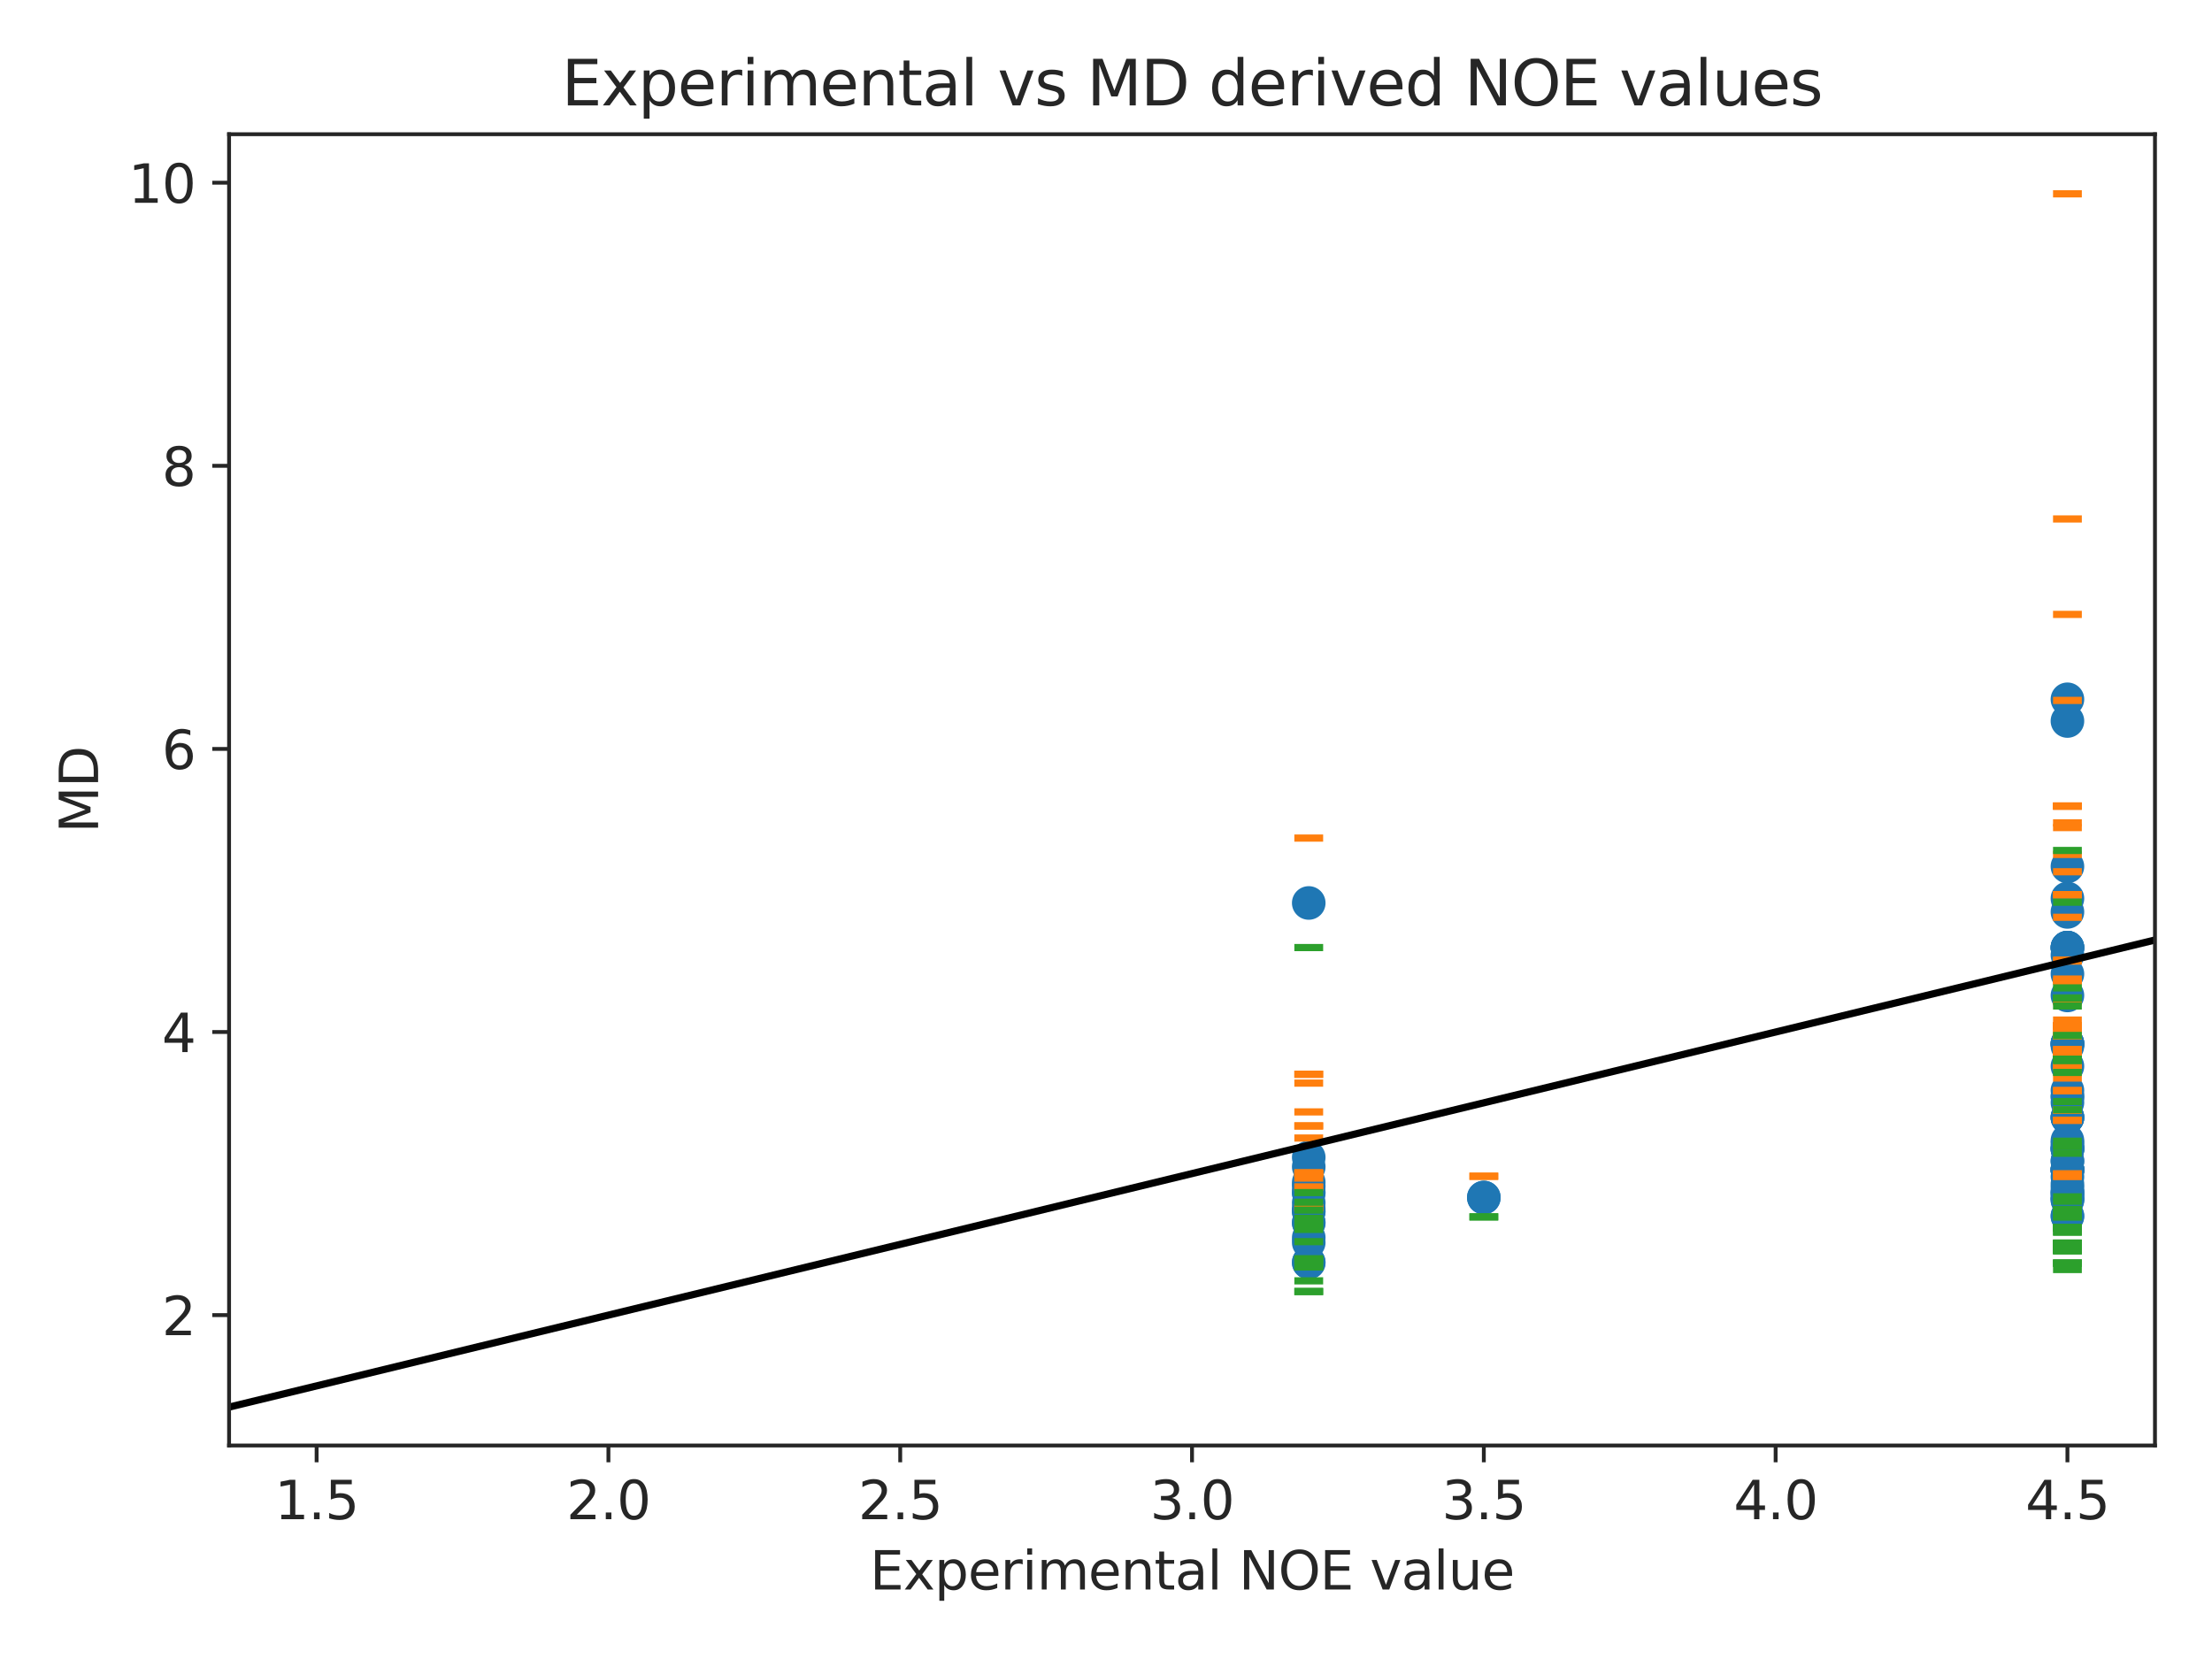 <?xml version="1.0" encoding="utf-8" standalone="no"?>
<!DOCTYPE svg PUBLIC "-//W3C//DTD SVG 1.1//EN"
  "http://www.w3.org/Graphics/SVG/1.1/DTD/svg11.dtd">
<svg xmlns:xlink="http://www.w3.org/1999/xlink" width="460.8pt" height="345.6pt" viewBox="0 0 460.8 345.6" xmlns="http://www.w3.org/2000/svg" version="1.1">
 <defs>
  <style type="text/css">*{stroke-linejoin: round; stroke-linecap: butt}</style>
 </defs>
 <g id="figure_1">
  <g id="patch_1">
   <path d="M 0 345.6 
L 460.8 345.6 
L 460.8 0 
L 0 0 
z
" style="fill: #ffffff"/>
  </g>
  <g id="axes_1">
   <g id="patch_2">
    <path d="M 47.72 301.12 
L 448.92 301.12 
L 448.92 27.96 
L 47.72 27.96 
z
" style="fill: #ffffff"/>
   </g>
   <g id="matplotlib.axis_1">
    <g id="xtick_1">
     <g id="line2d_1">
      <defs>
       <path id="mfcc8647b44" d="M 0 0 
L 0 3.5 
" style="stroke: #262626; stroke-width: 0.8"/>
      </defs>
      <g>
       <use xlink:href="#mfcc8647b44" x="65.956" y="301.12" style="fill: #262626; stroke: #262626; stroke-width: 0.8"/>
      </g>
     </g>
     <g id="text_1">
      <!-- 1.5 -->
      <g style="fill: #262626" transform="translate(57.21 316.478)scale(0.11 -0.11)">
       <defs>
        <path id="DejaVuSans-31" d="M 794 531 
L 1825 531 
L 1825 4091 
L 703 3866 
L 703 4441 
L 1819 4666 
L 2450 4666 
L 2450 531 
L 3481 531 
L 3481 0 
L 794 0 
L 794 531 
z
" transform="scale(0.016)"/>
        <path id="DejaVuSans-2e" d="M 684 794 
L 1344 794 
L 1344 0 
L 684 0 
L 684 794 
z
" transform="scale(0.016)"/>
        <path id="DejaVuSans-35" d="M 691 4666 
L 3169 4666 
L 3169 4134 
L 1269 4134 
L 1269 2991 
Q 1406 3038 1543 3061 
Q 1681 3084 1819 3084 
Q 2600 3084 3056 2656 
Q 3513 2228 3513 1497 
Q 3513 744 3044 326 
Q 2575 -91 1722 -91 
Q 1428 -91 1123 -41 
Q 819 9 494 109 
L 494 744 
Q 775 591 1075 516 
Q 1375 441 1709 441 
Q 2250 441 2565 725 
Q 2881 1009 2881 1497 
Q 2881 1984 2565 2268 
Q 2250 2553 1709 2553 
Q 1456 2553 1204 2497 
Q 953 2441 691 2322 
L 691 4666 
z
" transform="scale(0.016)"/>
       </defs>
       <use xlink:href="#DejaVuSans-31"/>
       <use xlink:href="#DejaVuSans-2e" x="63.623"/>
       <use xlink:href="#DejaVuSans-35" x="95.41"/>
      </g>
     </g>
    </g>
    <g id="xtick_2">
     <g id="line2d_2">
      <g>
       <use xlink:href="#mfcc8647b44" x="126.744" y="301.12" style="fill: #262626; stroke: #262626; stroke-width: 0.8"/>
      </g>
     </g>
     <g id="text_2">
      <!-- 2.0 -->
      <g style="fill: #262626" transform="translate(117.998 316.478)scale(0.11 -0.11)">
       <defs>
        <path id="DejaVuSans-32" d="M 1228 531 
L 3431 531 
L 3431 0 
L 469 0 
L 469 531 
Q 828 903 1448 1529 
Q 2069 2156 2228 2338 
Q 2531 2678 2651 2914 
Q 2772 3150 2772 3378 
Q 2772 3750 2511 3984 
Q 2250 4219 1831 4219 
Q 1534 4219 1204 4116 
Q 875 4013 500 3803 
L 500 4441 
Q 881 4594 1212 4672 
Q 1544 4750 1819 4750 
Q 2544 4750 2975 4387 
Q 3406 4025 3406 3419 
Q 3406 3131 3298 2873 
Q 3191 2616 2906 2266 
Q 2828 2175 2409 1742 
Q 1991 1309 1228 531 
z
" transform="scale(0.016)"/>
        <path id="DejaVuSans-30" d="M 2034 4250 
Q 1547 4250 1301 3770 
Q 1056 3291 1056 2328 
Q 1056 1369 1301 889 
Q 1547 409 2034 409 
Q 2525 409 2770 889 
Q 3016 1369 3016 2328 
Q 3016 3291 2770 3770 
Q 2525 4250 2034 4250 
z
M 2034 4750 
Q 2819 4750 3233 4129 
Q 3647 3509 3647 2328 
Q 3647 1150 3233 529 
Q 2819 -91 2034 -91 
Q 1250 -91 836 529 
Q 422 1150 422 2328 
Q 422 3509 836 4129 
Q 1250 4750 2034 4750 
z
" transform="scale(0.016)"/>
       </defs>
       <use xlink:href="#DejaVuSans-32"/>
       <use xlink:href="#DejaVuSans-2e" x="63.623"/>
       <use xlink:href="#DejaVuSans-30" x="95.41"/>
      </g>
     </g>
    </g>
    <g id="xtick_3">
     <g id="line2d_3">
      <g>
       <use xlink:href="#mfcc8647b44" x="187.532" y="301.12" style="fill: #262626; stroke: #262626; stroke-width: 0.8"/>
      </g>
     </g>
     <g id="text_3">
      <!-- 2.5 -->
      <g style="fill: #262626" transform="translate(178.785 316.478)scale(0.11 -0.11)">
       <use xlink:href="#DejaVuSans-32"/>
       <use xlink:href="#DejaVuSans-2e" x="63.623"/>
       <use xlink:href="#DejaVuSans-35" x="95.41"/>
      </g>
     </g>
    </g>
    <g id="xtick_4">
     <g id="line2d_4">
      <g>
       <use xlink:href="#mfcc8647b44" x="248.32" y="301.12" style="fill: #262626; stroke: #262626; stroke-width: 0.8"/>
      </g>
     </g>
     <g id="text_4">
      <!-- 3.0 -->
      <g style="fill: #262626" transform="translate(239.573 316.478)scale(0.11 -0.11)">
       <defs>
        <path id="DejaVuSans-33" d="M 2597 2516 
Q 3050 2419 3304 2112 
Q 3559 1806 3559 1356 
Q 3559 666 3084 287 
Q 2609 -91 1734 -91 
Q 1441 -91 1130 -33 
Q 819 25 488 141 
L 488 750 
Q 750 597 1062 519 
Q 1375 441 1716 441 
Q 2309 441 2620 675 
Q 2931 909 2931 1356 
Q 2931 1769 2642 2001 
Q 2353 2234 1838 2234 
L 1294 2234 
L 1294 2753 
L 1863 2753 
Q 2328 2753 2575 2939 
Q 2822 3125 2822 3475 
Q 2822 3834 2567 4026 
Q 2313 4219 1838 4219 
Q 1578 4219 1281 4162 
Q 984 4106 628 3988 
L 628 4550 
Q 988 4650 1302 4700 
Q 1616 4750 1894 4750 
Q 2613 4750 3031 4423 
Q 3450 4097 3450 3541 
Q 3450 3153 3228 2886 
Q 3006 2619 2597 2516 
z
" transform="scale(0.016)"/>
       </defs>
       <use xlink:href="#DejaVuSans-33"/>
       <use xlink:href="#DejaVuSans-2e" x="63.623"/>
       <use xlink:href="#DejaVuSans-30" x="95.41"/>
      </g>
     </g>
    </g>
    <g id="xtick_5">
     <g id="line2d_5">
      <g>
       <use xlink:href="#mfcc8647b44" x="309.108" y="301.12" style="fill: #262626; stroke: #262626; stroke-width: 0.8"/>
      </g>
     </g>
     <g id="text_5">
      <!-- 3.5 -->
      <g style="fill: #262626" transform="translate(300.361 316.478)scale(0.11 -0.11)">
       <use xlink:href="#DejaVuSans-33"/>
       <use xlink:href="#DejaVuSans-2e" x="63.623"/>
       <use xlink:href="#DejaVuSans-35" x="95.41"/>
      </g>
     </g>
    </g>
    <g id="xtick_6">
     <g id="line2d_6">
      <g>
       <use xlink:href="#mfcc8647b44" x="369.896" y="301.12" style="fill: #262626; stroke: #262626; stroke-width: 0.8"/>
      </g>
     </g>
     <g id="text_6">
      <!-- 4.0 -->
      <g style="fill: #262626" transform="translate(361.149 316.478)scale(0.11 -0.11)">
       <defs>
        <path id="DejaVuSans-34" d="M 2419 4116 
L 825 1625 
L 2419 1625 
L 2419 4116 
z
M 2253 4666 
L 3047 4666 
L 3047 1625 
L 3713 1625 
L 3713 1100 
L 3047 1100 
L 3047 0 
L 2419 0 
L 2419 1100 
L 313 1100 
L 313 1709 
L 2253 4666 
z
" transform="scale(0.016)"/>
       </defs>
       <use xlink:href="#DejaVuSans-34"/>
       <use xlink:href="#DejaVuSans-2e" x="63.623"/>
       <use xlink:href="#DejaVuSans-30" x="95.41"/>
      </g>
     </g>
    </g>
    <g id="xtick_7">
     <g id="line2d_7">
      <g>
       <use xlink:href="#mfcc8647b44" x="430.684" y="301.12" style="fill: #262626; stroke: #262626; stroke-width: 0.8"/>
      </g>
     </g>
     <g id="text_7">
      <!-- 4.5 -->
      <g style="fill: #262626" transform="translate(421.937 316.478)scale(0.11 -0.11)">
       <use xlink:href="#DejaVuSans-34"/>
       <use xlink:href="#DejaVuSans-2e" x="63.623"/>
       <use xlink:href="#DejaVuSans-35" x="95.41"/>
      </g>
     </g>
    </g>
    <g id="text_8">
     <!-- Experimental NOE value -->
     <g style="fill: #262626" transform="translate(181.204 331.124)scale(0.11 -0.11)">
      <defs>
       <path id="DejaVuSans-45" d="M 628 4666 
L 3578 4666 
L 3578 4134 
L 1259 4134 
L 1259 2753 
L 3481 2753 
L 3481 2222 
L 1259 2222 
L 1259 531 
L 3634 531 
L 3634 0 
L 628 0 
L 628 4666 
z
" transform="scale(0.016)"/>
       <path id="DejaVuSans-78" d="M 3513 3500 
L 2247 1797 
L 3578 0 
L 2900 0 
L 1881 1375 
L 863 0 
L 184 0 
L 1544 1831 
L 300 3500 
L 978 3500 
L 1906 2253 
L 2834 3500 
L 3513 3500 
z
" transform="scale(0.016)"/>
       <path id="DejaVuSans-70" d="M 1159 525 
L 1159 -1331 
L 581 -1331 
L 581 3500 
L 1159 3500 
L 1159 2969 
Q 1341 3281 1617 3432 
Q 1894 3584 2278 3584 
Q 2916 3584 3314 3078 
Q 3713 2572 3713 1747 
Q 3713 922 3314 415 
Q 2916 -91 2278 -91 
Q 1894 -91 1617 61 
Q 1341 213 1159 525 
z
M 3116 1747 
Q 3116 2381 2855 2742 
Q 2594 3103 2138 3103 
Q 1681 3103 1420 2742 
Q 1159 2381 1159 1747 
Q 1159 1113 1420 752 
Q 1681 391 2138 391 
Q 2594 391 2855 752 
Q 3116 1113 3116 1747 
z
" transform="scale(0.016)"/>
       <path id="DejaVuSans-65" d="M 3597 1894 
L 3597 1613 
L 953 1613 
Q 991 1019 1311 708 
Q 1631 397 2203 397 
Q 2534 397 2845 478 
Q 3156 559 3463 722 
L 3463 178 
Q 3153 47 2828 -22 
Q 2503 -91 2169 -91 
Q 1331 -91 842 396 
Q 353 884 353 1716 
Q 353 2575 817 3079 
Q 1281 3584 2069 3584 
Q 2775 3584 3186 3129 
Q 3597 2675 3597 1894 
z
M 3022 2063 
Q 3016 2534 2758 2815 
Q 2500 3097 2075 3097 
Q 1594 3097 1305 2825 
Q 1016 2553 972 2059 
L 3022 2063 
z
" transform="scale(0.016)"/>
       <path id="DejaVuSans-72" d="M 2631 2963 
Q 2534 3019 2420 3045 
Q 2306 3072 2169 3072 
Q 1681 3072 1420 2755 
Q 1159 2438 1159 1844 
L 1159 0 
L 581 0 
L 581 3500 
L 1159 3500 
L 1159 2956 
Q 1341 3275 1631 3429 
Q 1922 3584 2338 3584 
Q 2397 3584 2469 3576 
Q 2541 3569 2628 3553 
L 2631 2963 
z
" transform="scale(0.016)"/>
       <path id="DejaVuSans-69" d="M 603 3500 
L 1178 3500 
L 1178 0 
L 603 0 
L 603 3500 
z
M 603 4863 
L 1178 4863 
L 1178 4134 
L 603 4134 
L 603 4863 
z
" transform="scale(0.016)"/>
       <path id="DejaVuSans-6d" d="M 3328 2828 
Q 3544 3216 3844 3400 
Q 4144 3584 4550 3584 
Q 5097 3584 5394 3201 
Q 5691 2819 5691 2113 
L 5691 0 
L 5113 0 
L 5113 2094 
Q 5113 2597 4934 2840 
Q 4756 3084 4391 3084 
Q 3944 3084 3684 2787 
Q 3425 2491 3425 1978 
L 3425 0 
L 2847 0 
L 2847 2094 
Q 2847 2600 2669 2842 
Q 2491 3084 2119 3084 
Q 1678 3084 1418 2786 
Q 1159 2488 1159 1978 
L 1159 0 
L 581 0 
L 581 3500 
L 1159 3500 
L 1159 2956 
Q 1356 3278 1631 3431 
Q 1906 3584 2284 3584 
Q 2666 3584 2933 3390 
Q 3200 3197 3328 2828 
z
" transform="scale(0.016)"/>
       <path id="DejaVuSans-6e" d="M 3513 2113 
L 3513 0 
L 2938 0 
L 2938 2094 
Q 2938 2591 2744 2837 
Q 2550 3084 2163 3084 
Q 1697 3084 1428 2787 
Q 1159 2491 1159 1978 
L 1159 0 
L 581 0 
L 581 3500 
L 1159 3500 
L 1159 2956 
Q 1366 3272 1645 3428 
Q 1925 3584 2291 3584 
Q 2894 3584 3203 3211 
Q 3513 2838 3513 2113 
z
" transform="scale(0.016)"/>
       <path id="DejaVuSans-74" d="M 1172 4494 
L 1172 3500 
L 2356 3500 
L 2356 3053 
L 1172 3053 
L 1172 1153 
Q 1172 725 1289 603 
Q 1406 481 1766 481 
L 2356 481 
L 2356 0 
L 1766 0 
Q 1100 0 847 248 
Q 594 497 594 1153 
L 594 3053 
L 172 3053 
L 172 3500 
L 594 3500 
L 594 4494 
L 1172 4494 
z
" transform="scale(0.016)"/>
       <path id="DejaVuSans-61" d="M 2194 1759 
Q 1497 1759 1228 1600 
Q 959 1441 959 1056 
Q 959 750 1161 570 
Q 1363 391 1709 391 
Q 2188 391 2477 730 
Q 2766 1069 2766 1631 
L 2766 1759 
L 2194 1759 
z
M 3341 1997 
L 3341 0 
L 2766 0 
L 2766 531 
Q 2569 213 2275 61 
Q 1981 -91 1556 -91 
Q 1019 -91 701 211 
Q 384 513 384 1019 
Q 384 1609 779 1909 
Q 1175 2209 1959 2209 
L 2766 2209 
L 2766 2266 
Q 2766 2663 2505 2880 
Q 2244 3097 1772 3097 
Q 1472 3097 1187 3025 
Q 903 2953 641 2809 
L 641 3341 
Q 956 3463 1253 3523 
Q 1550 3584 1831 3584 
Q 2591 3584 2966 3190 
Q 3341 2797 3341 1997 
z
" transform="scale(0.016)"/>
       <path id="DejaVuSans-6c" d="M 603 4863 
L 1178 4863 
L 1178 0 
L 603 0 
L 603 4863 
z
" transform="scale(0.016)"/>
       <path id="DejaVuSans-20" transform="scale(0.016)"/>
       <path id="DejaVuSans-4e" d="M 628 4666 
L 1478 4666 
L 3547 763 
L 3547 4666 
L 4159 4666 
L 4159 0 
L 3309 0 
L 1241 3903 
L 1241 0 
L 628 0 
L 628 4666 
z
" transform="scale(0.016)"/>
       <path id="DejaVuSans-4f" d="M 2522 4238 
Q 1834 4238 1429 3725 
Q 1025 3213 1025 2328 
Q 1025 1447 1429 934 
Q 1834 422 2522 422 
Q 3209 422 3611 934 
Q 4013 1447 4013 2328 
Q 4013 3213 3611 3725 
Q 3209 4238 2522 4238 
z
M 2522 4750 
Q 3503 4750 4090 4092 
Q 4678 3434 4678 2328 
Q 4678 1225 4090 567 
Q 3503 -91 2522 -91 
Q 1538 -91 948 565 
Q 359 1222 359 2328 
Q 359 3434 948 4092 
Q 1538 4750 2522 4750 
z
" transform="scale(0.016)"/>
       <path id="DejaVuSans-76" d="M 191 3500 
L 800 3500 
L 1894 563 
L 2988 3500 
L 3597 3500 
L 2284 0 
L 1503 0 
L 191 3500 
z
" transform="scale(0.016)"/>
       <path id="DejaVuSans-75" d="M 544 1381 
L 544 3500 
L 1119 3500 
L 1119 1403 
Q 1119 906 1312 657 
Q 1506 409 1894 409 
Q 2359 409 2629 706 
Q 2900 1003 2900 1516 
L 2900 3500 
L 3475 3500 
L 3475 0 
L 2900 0 
L 2900 538 
Q 2691 219 2414 64 
Q 2138 -91 1772 -91 
Q 1169 -91 856 284 
Q 544 659 544 1381 
z
M 1991 3584 
L 1991 3584 
z
" transform="scale(0.016)"/>
      </defs>
      <use xlink:href="#DejaVuSans-45"/>
      <use xlink:href="#DejaVuSans-78" x="63.184"/>
      <use xlink:href="#DejaVuSans-70" x="122.363"/>
      <use xlink:href="#DejaVuSans-65" x="185.84"/>
      <use xlink:href="#DejaVuSans-72" x="247.363"/>
      <use xlink:href="#DejaVuSans-69" x="288.477"/>
      <use xlink:href="#DejaVuSans-6d" x="316.26"/>
      <use xlink:href="#DejaVuSans-65" x="413.672"/>
      <use xlink:href="#DejaVuSans-6e" x="475.195"/>
      <use xlink:href="#DejaVuSans-74" x="538.574"/>
      <use xlink:href="#DejaVuSans-61" x="577.783"/>
      <use xlink:href="#DejaVuSans-6c" x="639.062"/>
      <use xlink:href="#DejaVuSans-20" x="666.846"/>
      <use xlink:href="#DejaVuSans-4e" x="698.633"/>
      <use xlink:href="#DejaVuSans-4f" x="773.438"/>
      <use xlink:href="#DejaVuSans-45" x="852.148"/>
      <use xlink:href="#DejaVuSans-20" x="915.332"/>
      <use xlink:href="#DejaVuSans-76" x="947.119"/>
      <use xlink:href="#DejaVuSans-61" x="1006.299"/>
      <use xlink:href="#DejaVuSans-6c" x="1067.578"/>
      <use xlink:href="#DejaVuSans-75" x="1095.361"/>
      <use xlink:href="#DejaVuSans-65" x="1158.74"/>
     </g>
    </g>
   </g>
   <g id="matplotlib.axis_2">
    <g id="ytick_1">
     <g id="line2d_8">
      <defs>
       <path id="m3503496064" d="M 0 0 
L -3.5 0 
" style="stroke: #262626; stroke-width: 0.8"/>
      </defs>
      <g>
       <use xlink:href="#m3503496064" x="47.72" y="273.96" style="fill: #262626; stroke: #262626; stroke-width: 0.8"/>
      </g>
     </g>
     <g id="text_9">
      <!-- 2 -->
      <g style="fill: #262626" transform="translate(33.721 278.139)scale(0.11 -0.11)">
       <use xlink:href="#DejaVuSans-32"/>
      </g>
     </g>
    </g>
    <g id="ytick_2">
     <g id="line2d_9">
      <g>
       <use xlink:href="#m3503496064" x="47.72" y="214.986" style="fill: #262626; stroke: #262626; stroke-width: 0.8"/>
      </g>
     </g>
     <g id="text_10">
      <!-- 4 -->
      <g style="fill: #262626" transform="translate(33.721 219.165)scale(0.11 -0.11)">
       <use xlink:href="#DejaVuSans-34"/>
      </g>
     </g>
    </g>
    <g id="ytick_3">
     <g id="line2d_10">
      <g>
       <use xlink:href="#m3503496064" x="47.72" y="156.012" style="fill: #262626; stroke: #262626; stroke-width: 0.8"/>
      </g>
     </g>
     <g id="text_11">
      <!-- 6 -->
      <g style="fill: #262626" transform="translate(33.721 160.192)scale(0.11 -0.11)">
       <defs>
        <path id="DejaVuSans-36" d="M 2113 2584 
Q 1688 2584 1439 2293 
Q 1191 2003 1191 1497 
Q 1191 994 1439 701 
Q 1688 409 2113 409 
Q 2538 409 2786 701 
Q 3034 994 3034 1497 
Q 3034 2003 2786 2293 
Q 2538 2584 2113 2584 
z
M 3366 4563 
L 3366 3988 
Q 3128 4100 2886 4159 
Q 2644 4219 2406 4219 
Q 1781 4219 1451 3797 
Q 1122 3375 1075 2522 
Q 1259 2794 1537 2939 
Q 1816 3084 2150 3084 
Q 2853 3084 3261 2657 
Q 3669 2231 3669 1497 
Q 3669 778 3244 343 
Q 2819 -91 2113 -91 
Q 1303 -91 875 529 
Q 447 1150 447 2328 
Q 447 3434 972 4092 
Q 1497 4750 2381 4750 
Q 2619 4750 2861 4703 
Q 3103 4656 3366 4563 
z
" transform="scale(0.016)"/>
       </defs>
       <use xlink:href="#DejaVuSans-36"/>
      </g>
     </g>
    </g>
    <g id="ytick_4">
     <g id="line2d_11">
      <g>
       <use xlink:href="#m3503496064" x="47.72" y="97.039" style="fill: #262626; stroke: #262626; stroke-width: 0.8"/>
      </g>
     </g>
     <g id="text_12">
      <!-- 8 -->
      <g style="fill: #262626" transform="translate(33.721 101.218)scale(0.11 -0.11)">
       <defs>
        <path id="DejaVuSans-38" d="M 2034 2216 
Q 1584 2216 1326 1975 
Q 1069 1734 1069 1313 
Q 1069 891 1326 650 
Q 1584 409 2034 409 
Q 2484 409 2743 651 
Q 3003 894 3003 1313 
Q 3003 1734 2745 1975 
Q 2488 2216 2034 2216 
z
M 1403 2484 
Q 997 2584 770 2862 
Q 544 3141 544 3541 
Q 544 4100 942 4425 
Q 1341 4750 2034 4750 
Q 2731 4750 3128 4425 
Q 3525 4100 3525 3541 
Q 3525 3141 3298 2862 
Q 3072 2584 2669 2484 
Q 3125 2378 3379 2068 
Q 3634 1759 3634 1313 
Q 3634 634 3220 271 
Q 2806 -91 2034 -91 
Q 1263 -91 848 271 
Q 434 634 434 1313 
Q 434 1759 690 2068 
Q 947 2378 1403 2484 
z
M 1172 3481 
Q 1172 3119 1398 2916 
Q 1625 2713 2034 2713 
Q 2441 2713 2670 2916 
Q 2900 3119 2900 3481 
Q 2900 3844 2670 4047 
Q 2441 4250 2034 4250 
Q 1625 4250 1398 4047 
Q 1172 3844 1172 3481 
z
" transform="scale(0.016)"/>
       </defs>
       <use xlink:href="#DejaVuSans-38"/>
      </g>
     </g>
    </g>
    <g id="ytick_5">
     <g id="line2d_12">
      <g>
       <use xlink:href="#m3503496064" x="47.72" y="38.065" style="fill: #262626; stroke: #262626; stroke-width: 0.8"/>
      </g>
     </g>
     <g id="text_13">
      <!-- 10 -->
      <g style="fill: #262626" transform="translate(26.723 42.244)scale(0.11 -0.11)">
       <use xlink:href="#DejaVuSans-31"/>
       <use xlink:href="#DejaVuSans-30" x="63.623"/>
      </g>
     </g>
    </g>
    <g id="text_14">
     <!-- MD -->
     <g style="fill: #262626" transform="translate(20.435 173.52)rotate(-90)scale(0.11 -0.11)">
      <defs>
       <path id="DejaVuSans-4d" d="M 628 4666 
L 1569 4666 
L 2759 1491 
L 3956 4666 
L 4897 4666 
L 4897 0 
L 4281 0 
L 4281 4097 
L 3078 897 
L 2444 897 
L 1241 4097 
L 1241 0 
L 628 0 
L 628 4666 
z
" transform="scale(0.016)"/>
       <path id="DejaVuSans-44" d="M 1259 4147 
L 1259 519 
L 2022 519 
Q 2988 519 3436 956 
Q 3884 1394 3884 2338 
Q 3884 3275 3436 3711 
Q 2988 4147 2022 4147 
L 1259 4147 
z
M 628 4666 
L 1925 4666 
Q 3281 4666 3915 4102 
Q 4550 3538 4550 2338 
Q 4550 1131 3912 565 
Q 3275 0 1925 0 
L 628 0 
L 628 4666 
z
" transform="scale(0.016)"/>
      </defs>
      <use xlink:href="#DejaVuSans-4d"/>
      <use xlink:href="#DejaVuSans-44" x="86.279"/>
     </g>
    </g>
   </g>
   <g id="PathCollection_1">
    <defs>
     <path id="me43f523239" d="M 0 3 
C 0.796 3 1.559 2.684 2.121 2.121 
C 2.684 1.559 3 0.796 3 0 
C 3 -0.796 2.684 -1.559 2.121 -2.121 
C 1.559 -2.684 0.796 -3 0 -3 
C -0.796 -3 -1.559 -2.684 -2.121 -2.121 
C -2.684 -1.559 -3 -0.796 -3 0 
C -3 0.796 -2.684 1.559 -2.121 2.121 
C -1.559 2.684 -0.796 3 0 3 
z
" style="stroke: #1f77b4"/>
    </defs>
    <g clip-path="url(#pb5758eaa4c)">
     <use xlink:href="#me43f523239" x="272.635" y="257.83" style="fill: #1f77b4; stroke: #1f77b4"/>
     <use xlink:href="#me43f523239" x="272.635" y="243.064" style="fill: #1f77b4; stroke: #1f77b4"/>
     <use xlink:href="#me43f523239" x="272.635" y="247.114" style="fill: #1f77b4; stroke: #1f77b4"/>
     <use xlink:href="#me43f523239" x="272.635" y="188.104" style="fill: #1f77b4; stroke: #1f77b4"/>
     <use xlink:href="#me43f523239" x="272.635" y="246.274" style="fill: #1f77b4; stroke: #1f77b4"/>
     <use xlink:href="#me43f523239" x="272.635" y="252.36" style="fill: #1f77b4; stroke: #1f77b4"/>
     <use xlink:href="#me43f523239" x="272.635" y="252.36" style="fill: #1f77b4; stroke: #1f77b4"/>
     <use xlink:href="#me43f523239" x="272.635" y="250.542" style="fill: #1f77b4; stroke: #1f77b4"/>
     <use xlink:href="#me43f523239" x="272.635" y="254.707" style="fill: #1f77b4; stroke: #1f77b4"/>
     <use xlink:href="#me43f523239" x="272.635" y="254.707" style="fill: #1f77b4; stroke: #1f77b4"/>
     <use xlink:href="#me43f523239" x="272.635" y="248.51" style="fill: #1f77b4; stroke: #1f77b4"/>
     <use xlink:href="#me43f523239" x="272.635" y="241.108" style="fill: #1f77b4; stroke: #1f77b4"/>
     <use xlink:href="#me43f523239" x="272.635" y="251.819" style="fill: #1f77b4; stroke: #1f77b4"/>
     <use xlink:href="#me43f523239" x="272.635" y="262.99" style="fill: #1f77b4; stroke: #1f77b4"/>
     <use xlink:href="#me43f523239" x="272.635" y="262.99" style="fill: #1f77b4; stroke: #1f77b4"/>
     <use xlink:href="#me43f523239" x="272.635" y="258.848" style="fill: #1f77b4; stroke: #1f77b4"/>
     <use xlink:href="#me43f523239" x="272.635" y="248.386" style="fill: #1f77b4; stroke: #1f77b4"/>
     <use xlink:href="#me43f523239" x="430.684" y="247.506" style="fill: #1f77b4; stroke: #1f77b4"/>
     <use xlink:href="#me43f523239" x="430.684" y="243.677" style="fill: #1f77b4; stroke: #1f77b4"/>
     <use xlink:href="#me43f523239" x="430.684" y="248.514" style="fill: #1f77b4; stroke: #1f77b4"/>
     <use xlink:href="#me43f523239" x="430.684" y="243.632" style="fill: #1f77b4; stroke: #1f77b4"/>
     <use xlink:href="#me43f523239" x="430.684" y="248.514" style="fill: #1f77b4; stroke: #1f77b4"/>
     <use xlink:href="#me43f523239" x="430.684" y="243.632" style="fill: #1f77b4; stroke: #1f77b4"/>
     <use xlink:href="#me43f523239" x="430.684" y="207.371" style="fill: #1f77b4; stroke: #1f77b4"/>
     <use xlink:href="#me43f523239" x="430.684" y="187.164" style="fill: #1f77b4; stroke: #1f77b4"/>
     <use xlink:href="#me43f523239" x="430.684" y="241.865" style="fill: #1f77b4; stroke: #1f77b4"/>
     <use xlink:href="#me43f523239" x="430.684" y="241.865" style="fill: #1f77b4; stroke: #1f77b4"/>
     <use xlink:href="#me43f523239" x="430.684" y="243.72" style="fill: #1f77b4; stroke: #1f77b4"/>
     <use xlink:href="#me43f523239" x="430.684" y="249.981" style="fill: #1f77b4; stroke: #1f77b4"/>
     <use xlink:href="#me43f523239" x="430.684" y="243.72" style="fill: #1f77b4; stroke: #1f77b4"/>
     <use xlink:href="#me43f523239" x="430.684" y="243.72" style="fill: #1f77b4; stroke: #1f77b4"/>
     <use xlink:href="#me43f523239" x="430.684" y="249.981" style="fill: #1f77b4; stroke: #1f77b4"/>
     <use xlink:href="#me43f523239" x="430.684" y="238.858" style="fill: #1f77b4; stroke: #1f77b4"/>
     <use xlink:href="#me43f523239" x="430.684" y="222.114" style="fill: #1f77b4; stroke: #1f77b4"/>
     <use xlink:href="#me43f523239" x="430.684" y="227.165" style="fill: #1f77b4; stroke: #1f77b4"/>
     <use xlink:href="#me43f523239" x="430.684" y="198.957" style="fill: #1f77b4; stroke: #1f77b4"/>
     <use xlink:href="#me43f523239" x="430.684" y="150.201" style="fill: #1f77b4; stroke: #1f77b4"/>
     <use xlink:href="#me43f523239" x="430.684" y="145.675" style="fill: #1f77b4; stroke: #1f77b4"/>
     <use xlink:href="#me43f523239" x="430.684" y="237.589" style="fill: #1f77b4; stroke: #1f77b4"/>
     <use xlink:href="#me43f523239" x="430.684" y="238.147" style="fill: #1f77b4; stroke: #1f77b4"/>
     <use xlink:href="#me43f523239" x="430.684" y="245.157" style="fill: #1f77b4; stroke: #1f77b4"/>
     <use xlink:href="#me43f523239" x="430.684" y="189.97" style="fill: #1f77b4; stroke: #1f77b4"/>
     <use xlink:href="#me43f523239" x="430.684" y="180.498" style="fill: #1f77b4; stroke: #1f77b4"/>
     <use xlink:href="#me43f523239" x="430.684" y="246.655" style="fill: #1f77b4; stroke: #1f77b4"/>
     <use xlink:href="#me43f523239" x="430.684" y="232.788" style="fill: #1f77b4; stroke: #1f77b4"/>
     <use xlink:href="#me43f523239" x="430.684" y="232.788" style="fill: #1f77b4; stroke: #1f77b4"/>
     <use xlink:href="#me43f523239" x="430.684" y="239.347" style="fill: #1f77b4; stroke: #1f77b4"/>
     <use xlink:href="#me43f523239" x="430.684" y="239.347" style="fill: #1f77b4; stroke: #1f77b4"/>
     <use xlink:href="#me43f523239" x="430.684" y="253.332" style="fill: #1f77b4; stroke: #1f77b4"/>
     <use xlink:href="#me43f523239" x="430.684" y="232.788" style="fill: #1f77b4; stroke: #1f77b4"/>
     <use xlink:href="#me43f523239" x="430.684" y="232.788" style="fill: #1f77b4; stroke: #1f77b4"/>
     <use xlink:href="#me43f523239" x="430.684" y="239.347" style="fill: #1f77b4; stroke: #1f77b4"/>
     <use xlink:href="#me43f523239" x="430.684" y="239.347" style="fill: #1f77b4; stroke: #1f77b4"/>
     <use xlink:href="#me43f523239" x="430.684" y="253.332" style="fill: #1f77b4; stroke: #1f77b4"/>
     <use xlink:href="#me43f523239" x="430.684" y="229.673" style="fill: #1f77b4; stroke: #1f77b4"/>
     <use xlink:href="#me43f523239" x="430.684" y="248.386" style="fill: #1f77b4; stroke: #1f77b4"/>
     <use xlink:href="#me43f523239" x="430.684" y="217.911" style="fill: #1f77b4; stroke: #1f77b4"/>
     <use xlink:href="#me43f523239" x="430.684" y="228.437" style="fill: #1f77b4; stroke: #1f77b4"/>
     <use xlink:href="#me43f523239" x="430.684" y="228.437" style="fill: #1f77b4; stroke: #1f77b4"/>
     <use xlink:href="#me43f523239" x="430.684" y="197.404" style="fill: #1f77b4; stroke: #1f77b4"/>
     <use xlink:href="#me43f523239" x="430.684" y="197.404" style="fill: #1f77b4; stroke: #1f77b4"/>
     <use xlink:href="#me43f523239" x="430.684" y="217.414" style="fill: #1f77b4; stroke: #1f77b4"/>
     <use xlink:href="#me43f523239" x="430.684" y="217.414" style="fill: #1f77b4; stroke: #1f77b4"/>
     <use xlink:href="#me43f523239" x="309.108" y="249.467" style="fill: #1f77b4; stroke: #1f77b4"/>
     <use xlink:href="#me43f523239" x="430.684" y="249.467" style="fill: #1f77b4; stroke: #1f77b4"/>
     <use xlink:href="#me43f523239" x="430.684" y="197.404" style="fill: #1f77b4; stroke: #1f77b4"/>
     <use xlink:href="#me43f523239" x="430.684" y="197.404" style="fill: #1f77b4; stroke: #1f77b4"/>
     <use xlink:href="#me43f523239" x="430.684" y="202.9" style="fill: #1f77b4; stroke: #1f77b4"/>
     <use xlink:href="#me43f523239" x="430.684" y="217.414" style="fill: #1f77b4; stroke: #1f77b4"/>
     <use xlink:href="#me43f523239" x="430.684" y="217.414" style="fill: #1f77b4; stroke: #1f77b4"/>
     <use xlink:href="#me43f523239" x="430.684" y="249.467" style="fill: #1f77b4; stroke: #1f77b4"/>
     <use xlink:href="#me43f523239" x="309.108" y="249.467" style="fill: #1f77b4; stroke: #1f77b4"/>
    </g>
   </g>
   <g id="PathCollection_2">
    <defs>
     <path id="m13f87bc257" d="M 3 0 
L -3 -0 
" style="stroke: #ff7f0e; stroke-width: 1.5"/>
    </defs>
    <g clip-path="url(#pb5758eaa4c)">
     <use xlink:href="#m13f87bc257" x="272.635" y="247.259" style="fill: #ff7f0e; stroke: #ff7f0e; stroke-width: 1.5"/>
     <use xlink:href="#m13f87bc257" x="272.635" y="225.636" style="fill: #ff7f0e; stroke: #ff7f0e; stroke-width: 1.5"/>
     <use xlink:href="#m13f87bc257" x="272.635" y="244.536" style="fill: #ff7f0e; stroke: #ff7f0e; stroke-width: 1.5"/>
     <use xlink:href="#m13f87bc257" x="272.635" y="174.585" style="fill: #ff7f0e; stroke: #ff7f0e; stroke-width: 1.5"/>
     <use xlink:href="#m13f87bc257" x="272.635" y="244.303" style="fill: #ff7f0e; stroke: #ff7f0e; stroke-width: 1.5"/>
     <use xlink:href="#m13f87bc257" x="272.635" y="223.79" style="fill: #ff7f0e; stroke: #ff7f0e; stroke-width: 1.5"/>
     <use xlink:href="#m13f87bc257" x="272.635" y="223.79" style="fill: #ff7f0e; stroke: #ff7f0e; stroke-width: 1.5"/>
     <use xlink:href="#m13f87bc257" x="272.635" y="247.35" style="fill: #ff7f0e; stroke: #ff7f0e; stroke-width: 1.5"/>
     <use xlink:href="#m13f87bc257" x="272.635" y="234.551" style="fill: #ff7f0e; stroke: #ff7f0e; stroke-width: 1.5"/>
     <use xlink:href="#m13f87bc257" x="272.635" y="234.551" style="fill: #ff7f0e; stroke: #ff7f0e; stroke-width: 1.5"/>
     <use xlink:href="#m13f87bc257" x="272.635" y="245.415" style="fill: #ff7f0e; stroke: #ff7f0e; stroke-width: 1.5"/>
     <use xlink:href="#m13f87bc257" x="272.635" y="231.628" style="fill: #ff7f0e; stroke: #ff7f0e; stroke-width: 1.5"/>
     <use xlink:href="#m13f87bc257" x="272.635" y="237.074" style="fill: #ff7f0e; stroke: #ff7f0e; stroke-width: 1.5"/>
     <use xlink:href="#m13f87bc257" x="272.635" y="251.613" style="fill: #ff7f0e; stroke: #ff7f0e; stroke-width: 1.5"/>
     <use xlink:href="#m13f87bc257" x="272.635" y="251.613" style="fill: #ff7f0e; stroke: #ff7f0e; stroke-width: 1.5"/>
     <use xlink:href="#m13f87bc257" x="272.635" y="244.368" style="fill: #ff7f0e; stroke: #ff7f0e; stroke-width: 1.5"/>
     <use xlink:href="#m13f87bc257" x="272.635" y="244.563" style="fill: #ff7f0e; stroke: #ff7f0e; stroke-width: 1.5"/>
     <use xlink:href="#m13f87bc257" x="430.684" y="244.992" style="fill: #ff7f0e; stroke: #ff7f0e; stroke-width: 1.5"/>
     <use xlink:href="#m13f87bc257" x="430.684" y="208.689" style="fill: #ff7f0e; stroke: #ff7f0e; stroke-width: 1.5"/>
     <use xlink:href="#m13f87bc257" x="430.684" y="227.187" style="fill: #ff7f0e; stroke: #ff7f0e; stroke-width: 1.5"/>
     <use xlink:href="#m13f87bc257" x="430.684" y="218.657" style="fill: #ff7f0e; stroke: #ff7f0e; stroke-width: 1.5"/>
     <use xlink:href="#m13f87bc257" x="430.684" y="227.187" style="fill: #ff7f0e; stroke: #ff7f0e; stroke-width: 1.5"/>
     <use xlink:href="#m13f87bc257" x="430.684" y="218.657" style="fill: #ff7f0e; stroke: #ff7f0e; stroke-width: 1.5"/>
     <use xlink:href="#m13f87bc257" x="430.684" y="177.988" style="fill: #ff7f0e; stroke: #ff7f0e; stroke-width: 1.5"/>
     <use xlink:href="#m13f87bc257" x="430.684" y="145.902" style="fill: #ff7f0e; stroke: #ff7f0e; stroke-width: 1.5"/>
     <use xlink:href="#m13f87bc257" x="430.684" y="204.424" style="fill: #ff7f0e; stroke: #ff7f0e; stroke-width: 1.5"/>
     <use xlink:href="#m13f87bc257" x="430.684" y="204.424" style="fill: #ff7f0e; stroke: #ff7f0e; stroke-width: 1.5"/>
     <use xlink:href="#m13f87bc257" x="430.684" y="222.185" style="fill: #ff7f0e; stroke: #ff7f0e; stroke-width: 1.5"/>
     <use xlink:href="#m13f87bc257" x="430.684" y="231.255" style="fill: #ff7f0e; stroke: #ff7f0e; stroke-width: 1.5"/>
     <use xlink:href="#m13f87bc257" x="430.684" y="222.185" style="fill: #ff7f0e; stroke: #ff7f0e; stroke-width: 1.5"/>
     <use xlink:href="#m13f87bc257" x="430.684" y="222.185" style="fill: #ff7f0e; stroke: #ff7f0e; stroke-width: 1.5"/>
     <use xlink:href="#m13f87bc257" x="430.684" y="231.255" style="fill: #ff7f0e; stroke: #ff7f0e; stroke-width: 1.5"/>
     <use xlink:href="#m13f87bc257" x="430.684" y="200.205" style="fill: #ff7f0e; stroke: #ff7f0e; stroke-width: 1.5"/>
     <use xlink:href="#m13f87bc257" x="430.684" y="181.609" style="fill: #ff7f0e; stroke: #ff7f0e; stroke-width: 1.5"/>
     <use xlink:href="#m13f87bc257" x="430.684" y="199.994" style="fill: #ff7f0e; stroke: #ff7f0e; stroke-width: 1.5"/>
     <use xlink:href="#m13f87bc257" x="430.684" y="108.109" style="fill: #ff7f0e; stroke: #ff7f0e; stroke-width: 1.5"/>
     <use xlink:href="#m13f87bc257" x="430.684" y="40.376" style="fill: #ff7f0e; stroke: #ff7f0e; stroke-width: 1.5"/>
     <use xlink:href="#m13f87bc257" x="430.684" y="127.99" style="fill: #ff7f0e; stroke: #ff7f0e; stroke-width: 1.5"/>
     <use xlink:href="#m13f87bc257" x="430.684" y="214.729" style="fill: #ff7f0e; stroke: #ff7f0e; stroke-width: 1.5"/>
     <use xlink:href="#m13f87bc257" x="430.684" y="224.574" style="fill: #ff7f0e; stroke: #ff7f0e; stroke-width: 1.5"/>
     <use xlink:href="#m13f87bc257" x="430.684" y="212.494" style="fill: #ff7f0e; stroke: #ff7f0e; stroke-width: 1.5"/>
     <use xlink:href="#m13f87bc257" x="430.684" y="171.422" style="fill: #ff7f0e; stroke: #ff7f0e; stroke-width: 1.5"/>
     <use xlink:href="#m13f87bc257" x="430.684" y="172.395" style="fill: #ff7f0e; stroke: #ff7f0e; stroke-width: 1.5"/>
     <use xlink:href="#m13f87bc257" x="430.684" y="244.549" style="fill: #ff7f0e; stroke: #ff7f0e; stroke-width: 1.5"/>
     <use xlink:href="#m13f87bc257" x="430.684" y="167.921" style="fill: #ff7f0e; stroke: #ff7f0e; stroke-width: 1.5"/>
     <use xlink:href="#m13f87bc257" x="430.684" y="167.921" style="fill: #ff7f0e; stroke: #ff7f0e; stroke-width: 1.5"/>
     <use xlink:href="#m13f87bc257" x="430.684" y="219.796" style="fill: #ff7f0e; stroke: #ff7f0e; stroke-width: 1.5"/>
     <use xlink:href="#m13f87bc257" x="430.684" y="219.796" style="fill: #ff7f0e; stroke: #ff7f0e; stroke-width: 1.5"/>
     <use xlink:href="#m13f87bc257" x="430.684" y="233.371" style="fill: #ff7f0e; stroke: #ff7f0e; stroke-width: 1.5"/>
     <use xlink:href="#m13f87bc257" x="430.684" y="167.921" style="fill: #ff7f0e; stroke: #ff7f0e; stroke-width: 1.5"/>
     <use xlink:href="#m13f87bc257" x="430.684" y="167.921" style="fill: #ff7f0e; stroke: #ff7f0e; stroke-width: 1.5"/>
     <use xlink:href="#m13f87bc257" x="430.684" y="219.796" style="fill: #ff7f0e; stroke: #ff7f0e; stroke-width: 1.5"/>
     <use xlink:href="#m13f87bc257" x="430.684" y="219.796" style="fill: #ff7f0e; stroke: #ff7f0e; stroke-width: 1.5"/>
     <use xlink:href="#m13f87bc257" x="430.684" y="233.371" style="fill: #ff7f0e; stroke: #ff7f0e; stroke-width: 1.5"/>
     <use xlink:href="#m13f87bc257" x="430.684" y="203.962" style="fill: #ff7f0e; stroke: #ff7f0e; stroke-width: 1.5"/>
     <use xlink:href="#m13f87bc257" x="430.684" y="244.563" style="fill: #ff7f0e; stroke: #ff7f0e; stroke-width: 1.5"/>
     <use xlink:href="#m13f87bc257" x="430.684" y="214.342" style="fill: #ff7f0e; stroke: #ff7f0e; stroke-width: 1.5"/>
     <use xlink:href="#m13f87bc257" x="430.684" y="215.83" style="fill: #ff7f0e; stroke: #ff7f0e; stroke-width: 1.5"/>
     <use xlink:href="#m13f87bc257" x="430.684" y="215.83" style="fill: #ff7f0e; stroke: #ff7f0e; stroke-width: 1.5"/>
     <use xlink:href="#m13f87bc257" x="430.684" y="186.386" style="fill: #ff7f0e; stroke: #ff7f0e; stroke-width: 1.5"/>
     <use xlink:href="#m13f87bc257" x="430.684" y="186.386" style="fill: #ff7f0e; stroke: #ff7f0e; stroke-width: 1.5"/>
     <use xlink:href="#m13f87bc257" x="430.684" y="213.7" style="fill: #ff7f0e; stroke: #ff7f0e; stroke-width: 1.5"/>
     <use xlink:href="#m13f87bc257" x="430.684" y="213.7" style="fill: #ff7f0e; stroke: #ff7f0e; stroke-width: 1.5"/>
     <use xlink:href="#m13f87bc257" x="309.108" y="245.033" style="fill: #ff7f0e; stroke: #ff7f0e; stroke-width: 1.5"/>
     <use xlink:href="#m13f87bc257" x="430.684" y="245.033" style="fill: #ff7f0e; stroke: #ff7f0e; stroke-width: 1.5"/>
     <use xlink:href="#m13f87bc257" x="430.684" y="186.386" style="fill: #ff7f0e; stroke: #ff7f0e; stroke-width: 1.5"/>
     <use xlink:href="#m13f87bc257" x="430.684" y="186.386" style="fill: #ff7f0e; stroke: #ff7f0e; stroke-width: 1.5"/>
     <use xlink:href="#m13f87bc257" x="430.684" y="191.092" style="fill: #ff7f0e; stroke: #ff7f0e; stroke-width: 1.5"/>
     <use xlink:href="#m13f87bc257" x="430.684" y="213.7" style="fill: #ff7f0e; stroke: #ff7f0e; stroke-width: 1.5"/>
     <use xlink:href="#m13f87bc257" x="430.684" y="213.7" style="fill: #ff7f0e; stroke: #ff7f0e; stroke-width: 1.5"/>
     <use xlink:href="#m13f87bc257" x="430.684" y="245.033" style="fill: #ff7f0e; stroke: #ff7f0e; stroke-width: 1.5"/>
     <use xlink:href="#m13f87bc257" x="309.108" y="245.033" style="fill: #ff7f0e; stroke: #ff7f0e; stroke-width: 1.5"/>
    </g>
   </g>
   <g id="PathCollection_3">
    <defs>
     <path id="m542946c273" d="M 3 0 
L -3 -0 
" style="stroke: #2ca02c; stroke-width: 1.5"/>
    </defs>
    <g clip-path="url(#pb5758eaa4c)">
     <use xlink:href="#m542946c273" x="272.635" y="262.216" style="fill: #2ca02c; stroke: #2ca02c; stroke-width: 1.5"/>
     <use xlink:href="#m542946c273" x="272.635" y="256.11" style="fill: #2ca02c; stroke: #2ca02c; stroke-width: 1.5"/>
     <use xlink:href="#m542946c273" x="272.635" y="250.442" style="fill: #2ca02c; stroke: #2ca02c; stroke-width: 1.5"/>
     <use xlink:href="#m542946c273" x="272.635" y="197.398" style="fill: #2ca02c; stroke: #2ca02c; stroke-width: 1.5"/>
     <use xlink:href="#m542946c273" x="272.635" y="248.44" style="fill: #2ca02c; stroke: #2ca02c; stroke-width: 1.5"/>
     <use xlink:href="#m542946c273" x="272.635" y="263.895" style="fill: #2ca02c; stroke: #2ca02c; stroke-width: 1.5"/>
     <use xlink:href="#m542946c273" x="272.635" y="263.895" style="fill: #2ca02c; stroke: #2ca02c; stroke-width: 1.5"/>
     <use xlink:href="#m542946c273" x="272.635" y="254.793" style="fill: #2ca02c; stroke: #2ca02c; stroke-width: 1.5"/>
     <use xlink:href="#m542946c273" x="272.635" y="262.49" style="fill: #2ca02c; stroke: #2ca02c; stroke-width: 1.5"/>
     <use xlink:href="#m542946c273" x="272.635" y="262.49" style="fill: #2ca02c; stroke: #2ca02c; stroke-width: 1.5"/>
     <use xlink:href="#m542946c273" x="272.635" y="255.278" style="fill: #2ca02c; stroke: #2ca02c; stroke-width: 1.5"/>
     <use xlink:href="#m542946c273" x="272.635" y="253.797" style="fill: #2ca02c; stroke: #2ca02c; stroke-width: 1.5"/>
     <use xlink:href="#m542946c273" x="272.635" y="258.665" style="fill: #2ca02c; stroke: #2ca02c; stroke-width: 1.5"/>
     <use xlink:href="#m542946c273" x="272.635" y="269.05" style="fill: #2ca02c; stroke: #2ca02c; stroke-width: 1.5"/>
     <use xlink:href="#m542946c273" x="272.635" y="269.05" style="fill: #2ca02c; stroke: #2ca02c; stroke-width: 1.5"/>
     <use xlink:href="#m542946c273" x="272.635" y="266.818" style="fill: #2ca02c; stroke: #2ca02c; stroke-width: 1.5"/>
     <use xlink:href="#m542946c273" x="272.635" y="252.092" style="fill: #2ca02c; stroke: #2ca02c; stroke-width: 1.5"/>
     <use xlink:href="#m542946c273" x="430.684" y="250.23" style="fill: #2ca02c; stroke: #2ca02c; stroke-width: 1.5"/>
     <use xlink:href="#m542946c273" x="430.684" y="259.041" style="fill: #2ca02c; stroke: #2ca02c; stroke-width: 1.5"/>
     <use xlink:href="#m542946c273" x="430.684" y="258.961" style="fill: #2ca02c; stroke: #2ca02c; stroke-width: 1.5"/>
     <use xlink:href="#m542946c273" x="430.684" y="256.657" style="fill: #2ca02c; stroke: #2ca02c; stroke-width: 1.5"/>
     <use xlink:href="#m542946c273" x="430.684" y="258.961" style="fill: #2ca02c; stroke: #2ca02c; stroke-width: 1.5"/>
     <use xlink:href="#m542946c273" x="430.684" y="256.657" style="fill: #2ca02c; stroke: #2ca02c; stroke-width: 1.5"/>
     <use xlink:href="#m542946c273" x="430.684" y="231.179" style="fill: #2ca02c; stroke: #2ca02c; stroke-width: 1.5"/>
     <use xlink:href="#m542946c273" x="430.684" y="209.557" style="fill: #2ca02c; stroke: #2ca02c; stroke-width: 1.5"/>
     <use xlink:href="#m542946c273" x="430.684" y="260.497" style="fill: #2ca02c; stroke: #2ca02c; stroke-width: 1.5"/>
     <use xlink:href="#m542946c273" x="430.684" y="260.497" style="fill: #2ca02c; stroke: #2ca02c; stroke-width: 1.5"/>
     <use xlink:href="#m542946c273" x="430.684" y="263.125" style="fill: #2ca02c; stroke: #2ca02c; stroke-width: 1.5"/>
     <use xlink:href="#m542946c273" x="430.684" y="259.391" style="fill: #2ca02c; stroke: #2ca02c; stroke-width: 1.5"/>
     <use xlink:href="#m542946c273" x="430.684" y="263.125" style="fill: #2ca02c; stroke: #2ca02c; stroke-width: 1.5"/>
     <use xlink:href="#m542946c273" x="430.684" y="263.125" style="fill: #2ca02c; stroke: #2ca02c; stroke-width: 1.5"/>
     <use xlink:href="#m542946c273" x="430.684" y="259.391" style="fill: #2ca02c; stroke: #2ca02c; stroke-width: 1.5"/>
     <use xlink:href="#m542946c273" x="430.684" y="252.966" style="fill: #2ca02c; stroke: #2ca02c; stroke-width: 1.5"/>
     <use xlink:href="#m542946c273" x="430.684" y="240.241" style="fill: #2ca02c; stroke: #2ca02c; stroke-width: 1.5"/>
     <use xlink:href="#m542946c273" x="430.684" y="264.467" style="fill: #2ca02c; stroke: #2ca02c; stroke-width: 1.5"/>
     <use xlink:href="#m542946c273" x="430.684" y="229.465" style="fill: #2ca02c; stroke: #2ca02c; stroke-width: 1.5"/>
     <use xlink:href="#m542946c273" x="430.684" y="223.409" style="fill: #2ca02c; stroke: #2ca02c; stroke-width: 1.5"/>
     <use xlink:href="#m542946c273" x="430.684" y="177.164" style="fill: #2ca02c; stroke: #2ca02c; stroke-width: 1.5"/>
     <use xlink:href="#m542946c273" x="430.684" y="251.945" style="fill: #2ca02c; stroke: #2ca02c; stroke-width: 1.5"/>
     <use xlink:href="#m542946c273" x="430.684" y="255.821" style="fill: #2ca02c; stroke: #2ca02c; stroke-width: 1.5"/>
     <use xlink:href="#m542946c273" x="430.684" y="259.782" style="fill: #2ca02c; stroke: #2ca02c; stroke-width: 1.5"/>
     <use xlink:href="#m542946c273" x="430.684" y="205.803" style="fill: #2ca02c; stroke: #2ca02c; stroke-width: 1.5"/>
     <use xlink:href="#m542946c273" x="430.684" y="187.945" style="fill: #2ca02c; stroke: #2ca02c; stroke-width: 1.5"/>
     <use xlink:href="#m542946c273" x="430.684" y="249.321" style="fill: #2ca02c; stroke: #2ca02c; stroke-width: 1.5"/>
     <use xlink:href="#m542946c273" x="430.684" y="255.733" style="fill: #2ca02c; stroke: #2ca02c; stroke-width: 1.5"/>
     <use xlink:href="#m542946c273" x="430.684" y="255.733" style="fill: #2ca02c; stroke: #2ca02c; stroke-width: 1.5"/>
     <use xlink:href="#m542946c273" x="430.684" y="259.176" style="fill: #2ca02c; stroke: #2ca02c; stroke-width: 1.5"/>
     <use xlink:href="#m542946c273" x="430.684" y="259.176" style="fill: #2ca02c; stroke: #2ca02c; stroke-width: 1.5"/>
     <use xlink:href="#m542946c273" x="430.684" y="260.546" style="fill: #2ca02c; stroke: #2ca02c; stroke-width: 1.5"/>
     <use xlink:href="#m542946c273" x="430.684" y="255.733" style="fill: #2ca02c; stroke: #2ca02c; stroke-width: 1.5"/>
     <use xlink:href="#m542946c273" x="430.684" y="255.733" style="fill: #2ca02c; stroke: #2ca02c; stroke-width: 1.5"/>
     <use xlink:href="#m542946c273" x="430.684" y="259.176" style="fill: #2ca02c; stroke: #2ca02c; stroke-width: 1.5"/>
     <use xlink:href="#m542946c273" x="430.684" y="259.176" style="fill: #2ca02c; stroke: #2ca02c; stroke-width: 1.5"/>
     <use xlink:href="#m542946c273" x="430.684" y="260.546" style="fill: #2ca02c; stroke: #2ca02c; stroke-width: 1.5"/>
     <use xlink:href="#m542946c273" x="430.684" y="237.734" style="fill: #2ca02c; stroke: #2ca02c; stroke-width: 1.5"/>
     <use xlink:href="#m542946c273" x="430.684" y="252.092" style="fill: #2ca02c; stroke: #2ca02c; stroke-width: 1.5"/>
     <use xlink:href="#m542946c273" x="430.684" y="220.951" style="fill: #2ca02c; stroke: #2ca02c; stroke-width: 1.5"/>
     <use xlink:href="#m542946c273" x="430.684" y="238.761" style="fill: #2ca02c; stroke: #2ca02c; stroke-width: 1.5"/>
     <use xlink:href="#m542946c273" x="430.684" y="238.761" style="fill: #2ca02c; stroke: #2ca02c; stroke-width: 1.5"/>
     <use xlink:href="#m542946c273" x="430.684" y="207.918" style="fill: #2ca02c; stroke: #2ca02c; stroke-width: 1.5"/>
     <use xlink:href="#m542946c273" x="430.684" y="207.918" style="fill: #2ca02c; stroke: #2ca02c; stroke-width: 1.5"/>
     <use xlink:href="#m542946c273" x="430.684" y="220.669" style="fill: #2ca02c; stroke: #2ca02c; stroke-width: 1.5"/>
     <use xlink:href="#m542946c273" x="430.684" y="220.669" style="fill: #2ca02c; stroke: #2ca02c; stroke-width: 1.5"/>
     <use xlink:href="#m542946c273" x="309.108" y="253.499" style="fill: #2ca02c; stroke: #2ca02c; stroke-width: 1.5"/>
     <use xlink:href="#m542946c273" x="430.684" y="253.499" style="fill: #2ca02c; stroke: #2ca02c; stroke-width: 1.5"/>
     <use xlink:href="#m542946c273" x="430.684" y="207.918" style="fill: #2ca02c; stroke: #2ca02c; stroke-width: 1.5"/>
     <use xlink:href="#m542946c273" x="430.684" y="207.918" style="fill: #2ca02c; stroke: #2ca02c; stroke-width: 1.5"/>
     <use xlink:href="#m542946c273" x="430.684" y="215.709" style="fill: #2ca02c; stroke: #2ca02c; stroke-width: 1.5"/>
     <use xlink:href="#m542946c273" x="430.684" y="220.669" style="fill: #2ca02c; stroke: #2ca02c; stroke-width: 1.5"/>
     <use xlink:href="#m542946c273" x="430.684" y="220.669" style="fill: #2ca02c; stroke: #2ca02c; stroke-width: 1.5"/>
     <use xlink:href="#m542946c273" x="430.684" y="253.499" style="fill: #2ca02c; stroke: #2ca02c; stroke-width: 1.5"/>
     <use xlink:href="#m542946c273" x="309.108" y="253.499" style="fill: #2ca02c; stroke: #2ca02c; stroke-width: 1.5"/>
    </g>
   </g>
   <g id="line2d_13">
    <path d="M 47.72 293.127 
L 448.92 195.82 
" clip-path="url(#pb5758eaa4c)" style="fill: none; stroke: #000000; stroke-width: 1.5; stroke-linecap: round"/>
   </g>
   <g id="patch_3">
    <path d="M 47.72 301.12 
L 47.72 27.96 
" style="fill: none; stroke: #262626; stroke-width: 0.8; stroke-linejoin: miter; stroke-linecap: square"/>
   </g>
   <g id="patch_4">
    <path d="M 448.92 301.12 
L 448.92 27.96 
" style="fill: none; stroke: #262626; stroke-width: 0.8; stroke-linejoin: miter; stroke-linecap: square"/>
   </g>
   <g id="patch_5">
    <path d="M 47.72 301.12 
L 448.92 301.12 
" style="fill: none; stroke: #262626; stroke-width: 0.8; stroke-linejoin: miter; stroke-linecap: square"/>
   </g>
   <g id="patch_6">
    <path d="M 47.72 27.96 
L 448.92 27.96 
" style="fill: none; stroke: #262626; stroke-width: 0.8; stroke-linejoin: miter; stroke-linecap: square"/>
   </g>
   <g id="text_15">
    <!-- Experimental vs MD derived NOE values -->
    <g style="fill: #262626" transform="translate(116.994 21.96)scale(0.13 -0.13)">
     <defs>
      <path id="DejaVuSans-73" d="M 2834 3397 
L 2834 2853 
Q 2591 2978 2328 3040 
Q 2066 3103 1784 3103 
Q 1356 3103 1142 2972 
Q 928 2841 928 2578 
Q 928 2378 1081 2264 
Q 1234 2150 1697 2047 
L 1894 2003 
Q 2506 1872 2764 1633 
Q 3022 1394 3022 966 
Q 3022 478 2636 193 
Q 2250 -91 1575 -91 
Q 1294 -91 989 -36 
Q 684 19 347 128 
L 347 722 
Q 666 556 975 473 
Q 1284 391 1588 391 
Q 1994 391 2212 530 
Q 2431 669 2431 922 
Q 2431 1156 2273 1281 
Q 2116 1406 1581 1522 
L 1381 1569 
Q 847 1681 609 1914 
Q 372 2147 372 2553 
Q 372 3047 722 3315 
Q 1072 3584 1716 3584 
Q 2034 3584 2315 3537 
Q 2597 3491 2834 3397 
z
" transform="scale(0.016)"/>
      <path id="DejaVuSans-64" d="M 2906 2969 
L 2906 4863 
L 3481 4863 
L 3481 0 
L 2906 0 
L 2906 525 
Q 2725 213 2448 61 
Q 2172 -91 1784 -91 
Q 1150 -91 751 415 
Q 353 922 353 1747 
Q 353 2572 751 3078 
Q 1150 3584 1784 3584 
Q 2172 3584 2448 3432 
Q 2725 3281 2906 2969 
z
M 947 1747 
Q 947 1113 1208 752 
Q 1469 391 1925 391 
Q 2381 391 2643 752 
Q 2906 1113 2906 1747 
Q 2906 2381 2643 2742 
Q 2381 3103 1925 3103 
Q 1469 3103 1208 2742 
Q 947 2381 947 1747 
z
" transform="scale(0.016)"/>
     </defs>
     <use xlink:href="#DejaVuSans-45"/>
     <use xlink:href="#DejaVuSans-78" x="63.184"/>
     <use xlink:href="#DejaVuSans-70" x="122.363"/>
     <use xlink:href="#DejaVuSans-65" x="185.84"/>
     <use xlink:href="#DejaVuSans-72" x="247.363"/>
     <use xlink:href="#DejaVuSans-69" x="288.477"/>
     <use xlink:href="#DejaVuSans-6d" x="316.26"/>
     <use xlink:href="#DejaVuSans-65" x="413.672"/>
     <use xlink:href="#DejaVuSans-6e" x="475.195"/>
     <use xlink:href="#DejaVuSans-74" x="538.574"/>
     <use xlink:href="#DejaVuSans-61" x="577.783"/>
     <use xlink:href="#DejaVuSans-6c" x="639.062"/>
     <use xlink:href="#DejaVuSans-20" x="666.846"/>
     <use xlink:href="#DejaVuSans-76" x="698.633"/>
     <use xlink:href="#DejaVuSans-73" x="757.812"/>
     <use xlink:href="#DejaVuSans-20" x="809.912"/>
     <use xlink:href="#DejaVuSans-4d" x="841.699"/>
     <use xlink:href="#DejaVuSans-44" x="927.979"/>
     <use xlink:href="#DejaVuSans-20" x="1004.98"/>
     <use xlink:href="#DejaVuSans-64" x="1036.768"/>
     <use xlink:href="#DejaVuSans-65" x="1100.244"/>
     <use xlink:href="#DejaVuSans-72" x="1161.768"/>
     <use xlink:href="#DejaVuSans-69" x="1202.881"/>
     <use xlink:href="#DejaVuSans-76" x="1230.664"/>
     <use xlink:href="#DejaVuSans-65" x="1289.844"/>
     <use xlink:href="#DejaVuSans-64" x="1351.367"/>
     <use xlink:href="#DejaVuSans-20" x="1414.844"/>
     <use xlink:href="#DejaVuSans-4e" x="1446.631"/>
     <use xlink:href="#DejaVuSans-4f" x="1521.436"/>
     <use xlink:href="#DejaVuSans-45" x="1600.146"/>
     <use xlink:href="#DejaVuSans-20" x="1663.33"/>
     <use xlink:href="#DejaVuSans-76" x="1695.117"/>
     <use xlink:href="#DejaVuSans-61" x="1754.297"/>
     <use xlink:href="#DejaVuSans-6c" x="1815.576"/>
     <use xlink:href="#DejaVuSans-75" x="1843.359"/>
     <use xlink:href="#DejaVuSans-65" x="1906.738"/>
     <use xlink:href="#DejaVuSans-73" x="1968.262"/>
    </g>
   </g>
  </g>
 </g>
 <defs>
  <clipPath id="pb5758eaa4c">
   <rect x="47.72" y="27.96" width="401.2" height="273.16"/>
  </clipPath>
 </defs>
</svg>
